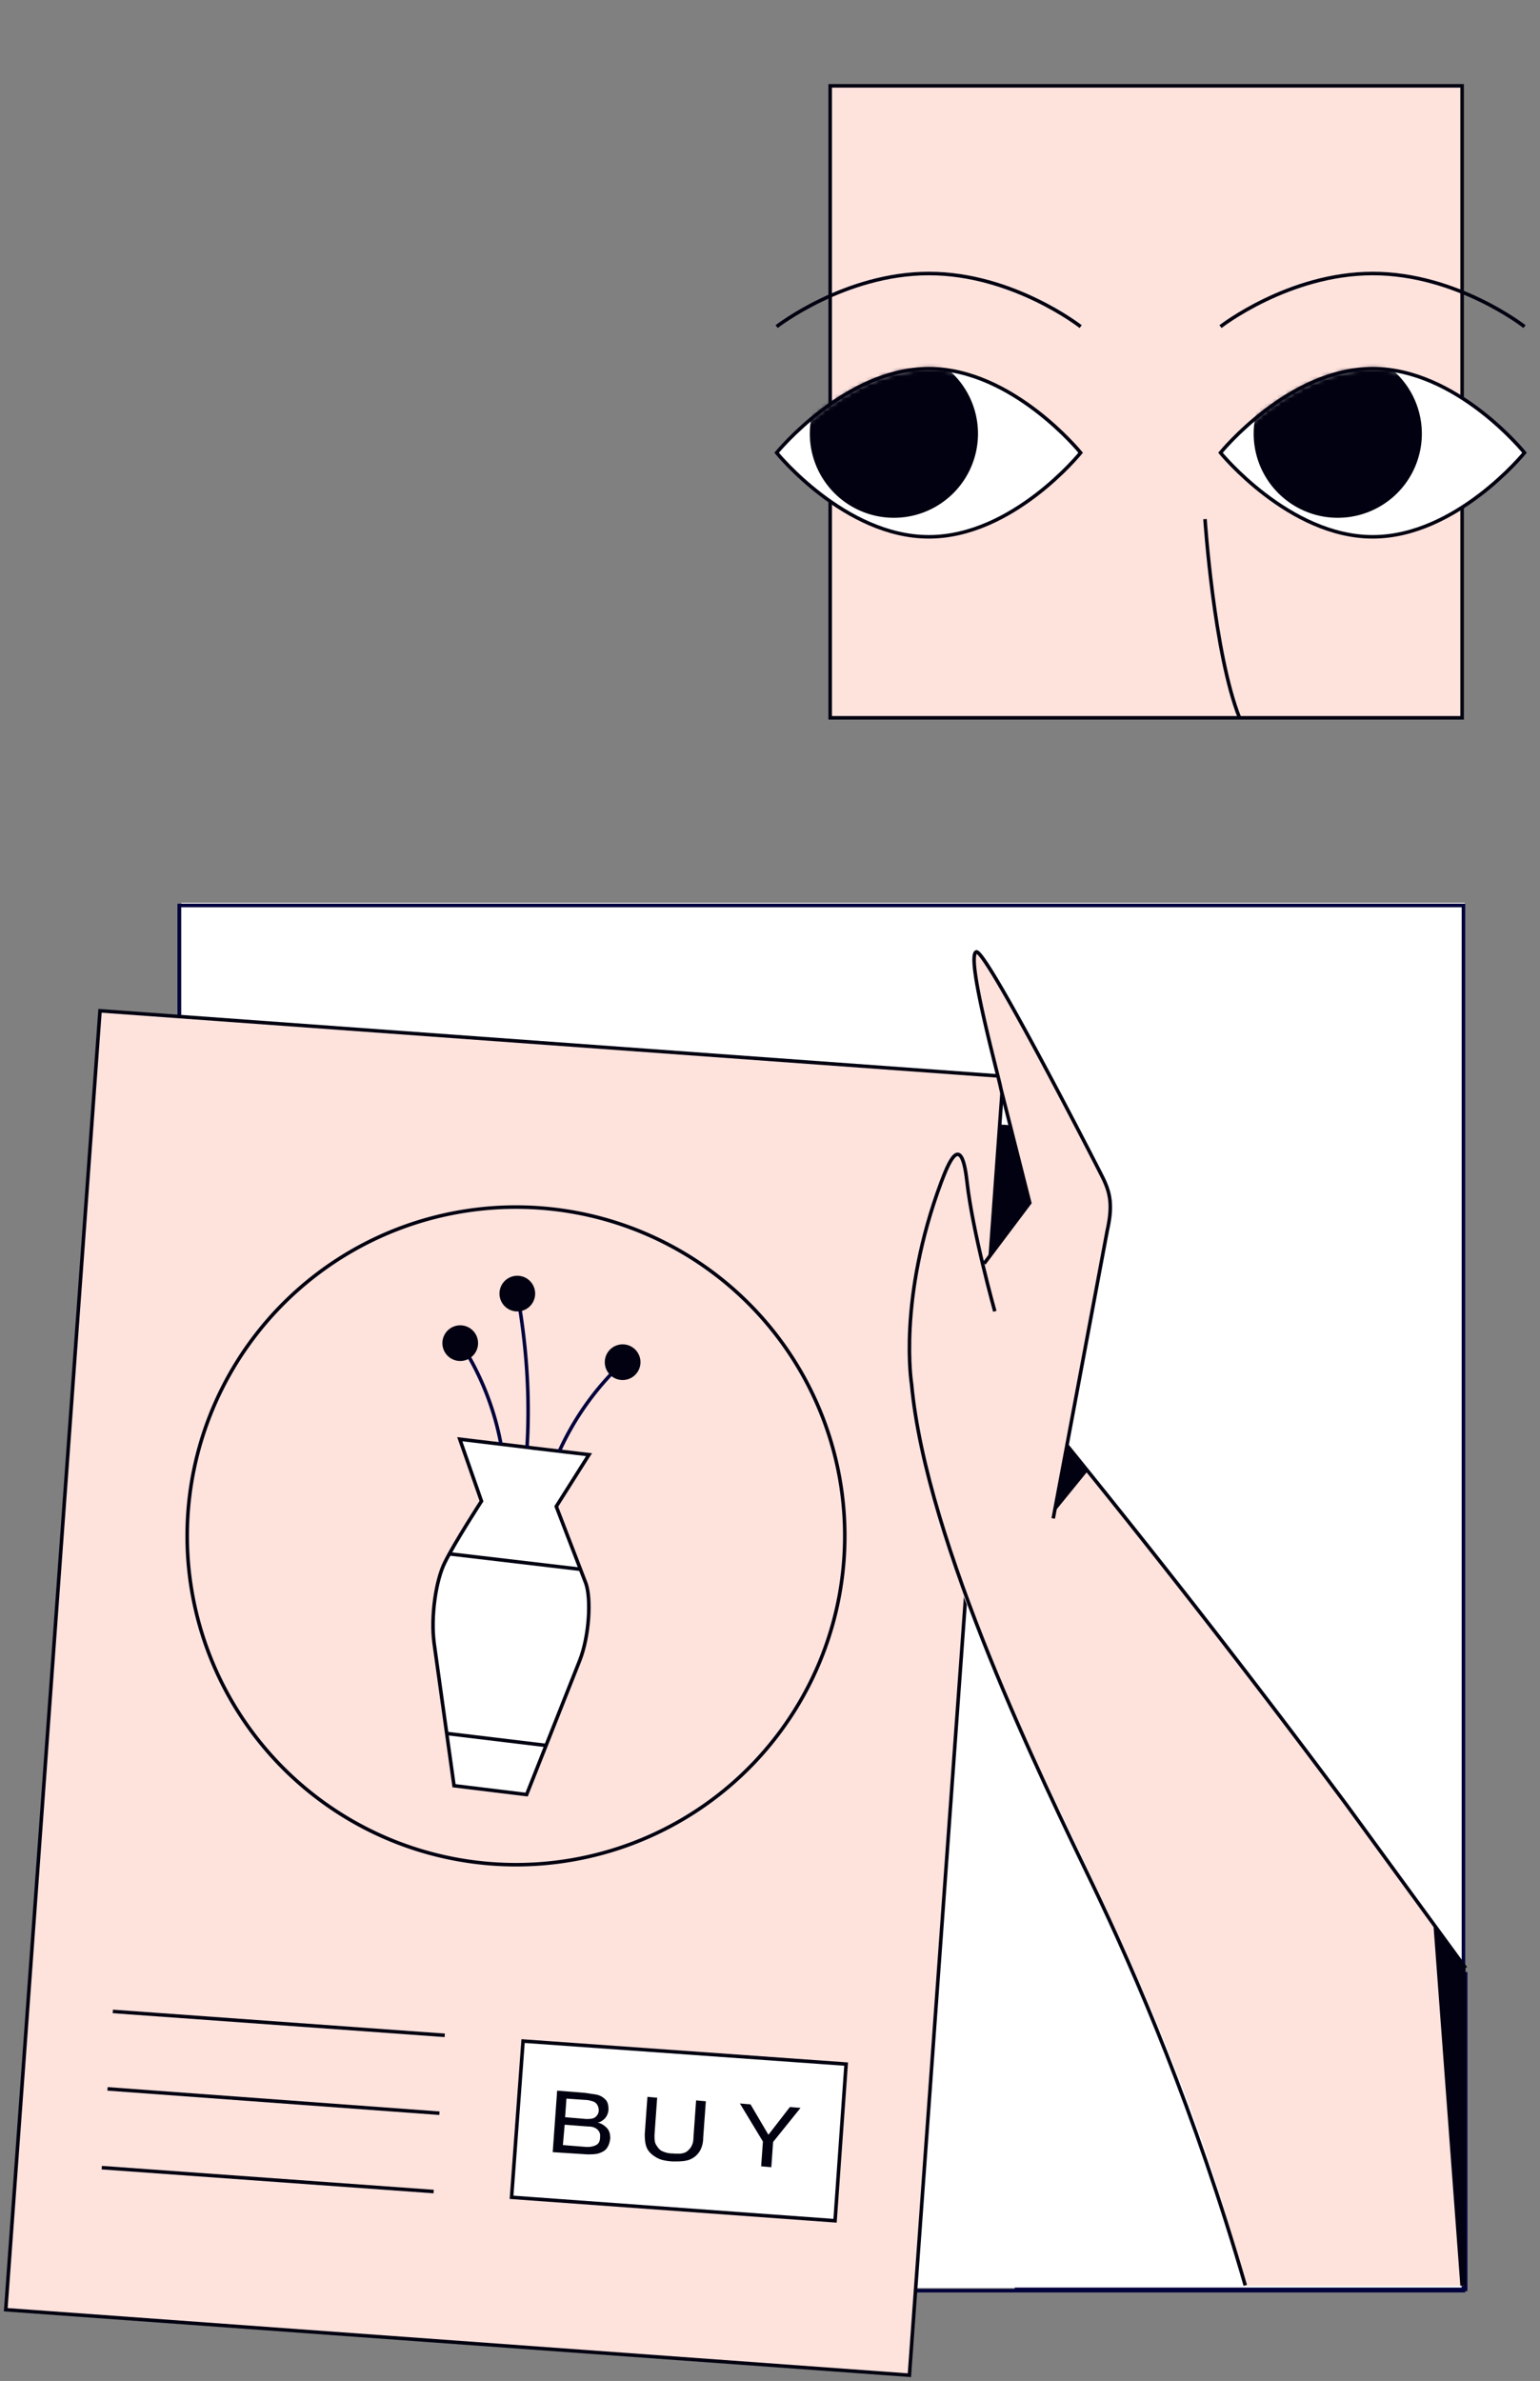 <svg
  xmlns="http://www.w3.org/2000/svg"
  xmlns:xlink="http://www.w3.org/1999/xlink" viewBox="0 0 348 538" fill="#010111" role="img">
  <rect x="0" y="0" width="348" height="538" fill="#808080" stroke="none"/>
  <defs>
    <path d="M.8 19.8s15.4 19 34.3 19c19 0 34.4-19 34.4-19S54 .8 35 .8.8 19.8.8 19.8" id="d"/>
    <path d="M.5 19.8s15.4 19 34.3 19c19 0 34.4-19 34.4-19S53.8.8 34.8.8.5 19.8.5 19.8" id="f"/>
    <path id="a" d="M1.3 521.9l21.3-293.5 204.1 14.8-21.2 293.5z"/>
    <path id="b" d="M115.6 496.5l2.6-35.3 73 5.2-2.5 35.4z"/>
    <path id="c" d="M119.7 327.1l-15.8-1.9 4.9 14s-6.1 9.4-8.3 13.9c-2 4-3.2 12.2-2.4 18.2l4.5 32.2 16.4 2 12-30.3c2.2-5.6 2.6-14 1.4-17.4l-6.7-17.4 7.4-11.7-12.7-1.5z"/>
  </defs>
  <path d="M41 517h290V204H41z" fill="#fff"/>
  <path d="M330.7 517.6v-313H40.5v313z" stroke-width=".8" fill="none" stroke="#02023d"/>
  <path d="M225.3 284.3c9.4.2 9.4-30.1 4.4-29.7-19.5-4.9-9.9 29.7-4.4 29.7z"/>
  <path d="M218.8 269.5l5.5 13.6" stroke-width=".8" stroke="#010111" fill="none"/>
  <use xlink:href="#a" fill="#fee2dc"/>
  <g stroke-width=".8" stroke="#010111" fill="none">
    <use xlink:href="#a"/>
    <path d="M42.5 341.6a74.3 74.3 0 11148.2 10.9 74.3 74.3 0 01-148.2-10.9zm-17 112.9l75 5.4M24.3 472l75 5.5M23 489.8l75 5.4"/>
  </g>
  <use xlink:href="#b" fill="#fff"/>
  <path d="M132.7 486.8c1 0 2 0 2.8-.3s1.3-.6 1.7-1.2.6-1.3.7-2.1c0-1-.2-1.8-.8-2.4s-1.2-1-2.1-1.2c.4 0 .8-.2 1.2-.5a2.9 2.9 0 00.9-1c.2-.4.4-.9.4-1.5 0-1-.2-1.7-.7-2.2s-1.1-.9-2-1.1l-2.6-.4-6.3-.5-1 13.9zm-.3-8l-4.7-.4.3-4.2 4.3.3c.7 0 1.2.2 1.6.3s.8.4 1 .7.4.8.4 1.3c0 .7-.3 1.2-.8 1.6s-1.3.4-2.1.4zm-.2 6.3l-5-.4.4-4.6 5.2.4c1 0 1.6.2 2.1.6s.8 1 .7 1.8c0 .9-.3 1.5-.9 1.8s-1.4.5-2.5.4zm19.8 3.3c1.3 0 2.5 0 3.5-.3a4.6 4.6 0 002.4-1.7c.6-.8 1-2 1-3.3l.6-8.3-2.2-.2-.6 8.4c0 1.4-.5 2.3-1.3 3s-1.9.7-3.3.6c-1 0-1.7-.2-2.4-.5s-1-.8-1.4-1.4-.4-1.4-.4-2.3l.6-8.4-2.2-.2-.6 8.4c0 1.3.1 2.5.6 3.4s1.3 1.5 2.2 2 2.1.7 3.5.8zm22.3 1.3l.4-5.7 6.2-7.7-2.4-.2-4.8 6.2h-.1l-4-6.8-2.4-.2 5.2 8.6-.4 5.6z"/>
  <use xlink:href="#b" stroke-width=".8" stroke="#010111" fill="none"/>
  <use xlink:href="#c" fill="#fff"/>
  <g fill="none" stroke-width=".8">
    <use xlink:href="#c" stroke="#010111"/>
    <path d="M131.2 354.6l-29.7-3.5M101 391.7l22.4 2.7" stroke="#010111"/>
    <path d="M113.2 326.3a63.4 63.4 0 00-9.1-22.8m22.3 24.4a63.5 63.5 0 0114.3-20m-23.8-15.6c1.7 9.5 3 21.3 2.2 34.7" stroke="#02023d"/>
  </g>
  <path d="M108 304a4 4 0 11-8-1 4 4 0 018 1m12.9-11.2a4 4 0 01-8-1 4 4 0 018 1m23.8 15.5a4 4 0 01-8-1 4 4 0 018 1"/>
  <path d="M249.2 265.9c-1.8-3.7-26-51.8-28.5-50.8s12.1 56.7 12.1 56.7l-10.5 14c-2-8.4-3.4-15.5-3.8-19-1.2-11.5-4.3-3.6-5.8.3s-9.1 36-8 45.7c8.2 63 55.8 119.3 76.7 203.7h49.8v-71.8l-35.6-48.4a2459.6 2459.6 0 00-54.4-69.6l9.1-48.6c.3-1 2.7-4.6-1.1-12.2" fill="#fee2dc"/>
  <g stroke-width=".8" fill="none">
    <g stroke="#010111">
      <path d="M241.2 326.7a2454.3 2454.3 0 0163 81l27 37M238 343.1l12.2-65c1.3-5.8.7-8.6-1.1-12.2s-26.5-51.7-28.5-50.8c-2.4 1 5 27.8 5.6 31l6.5 25.7-10.3 13.7"/>
      <path d="M224.8 296.3s-5-17.8-6.3-29.4-4.3-3.7-5.8.2c-9.9 26.5-6.7 45.7-6.7 45.7 3.3 36 30 90.4 40.7 112.6 10.1 21 23.3 51.7 34.7 91"/>
    </g>
    <path d="M229.3 517.3h101.9v-71.7" stroke="#02023d"/>
  </g>
  <path d="M330 516.5h1.2v-71.8l-7.3-10zm-91.6-175l7.4-9.1-4.6-5.7z"/>
  <path d="M330.4 162.2H187.6V19.4h142.8z" fill="#fee2dc"/>
  <path d="M330.4 19.4v142.8H187.6V19.4z" stroke-width=".8" stroke="#010111" fill="none"/>
  <path d="M275.8 102.3s15.4-19 34.4-19 34.3 19 34.3 19-15.4 19-34.3 19-34.4-19-34.4-19" fill="#fff"/>
  <path d="M275.8 102.3s15.4-19 34.4-19 34.3 19 34.3 19-15.4 19-34.3 19-34.4-19-34.4-19zm0-28.5s15.4-12 34.4-12 34.3 12 34.3 12m-169 0s15.4-12 34.4-12 34.3 12 34.3 12" stroke="#010111" fill="none" stroke-width=".8"/>
  <path d="M175.5 102.3s15.4 19 34.4 19 34.3-19 34.3-19-15.4-19-34.3-19-34.4 19-34.4 19" fill="#fff"/>
  <path d="M175.5 102.3s15.4 19 34.4 19 34.3-19 34.3-19-15.4-19-34.3-19-34.4 19-34.4 19zm96.8 15s2 30.3 7.8 44.9" stroke="#010111" fill="none" stroke-width=".8"/>
  <g transform="matrix(-1 0 0 1 245 82.5)">
    <mask id="e" fill="#fff">
      <use xlink:href="#d"/>
    </mask>
    <path d="M24 15.5a19 19 0 1138 0 19 19 0 01-38 0" mask="url(#e)"/>
  </g>
  <g transform="matrix(-1 0 0 1 345 82.5)">
    <mask id="g" fill="#fff">
      <use xlink:href="#f"/>
    </mask>
    <path d="M23.7 15.5a19 19 0 1138 0 19 19 0 01-38 0" mask="url(#g)"/>
  </g>
</svg>